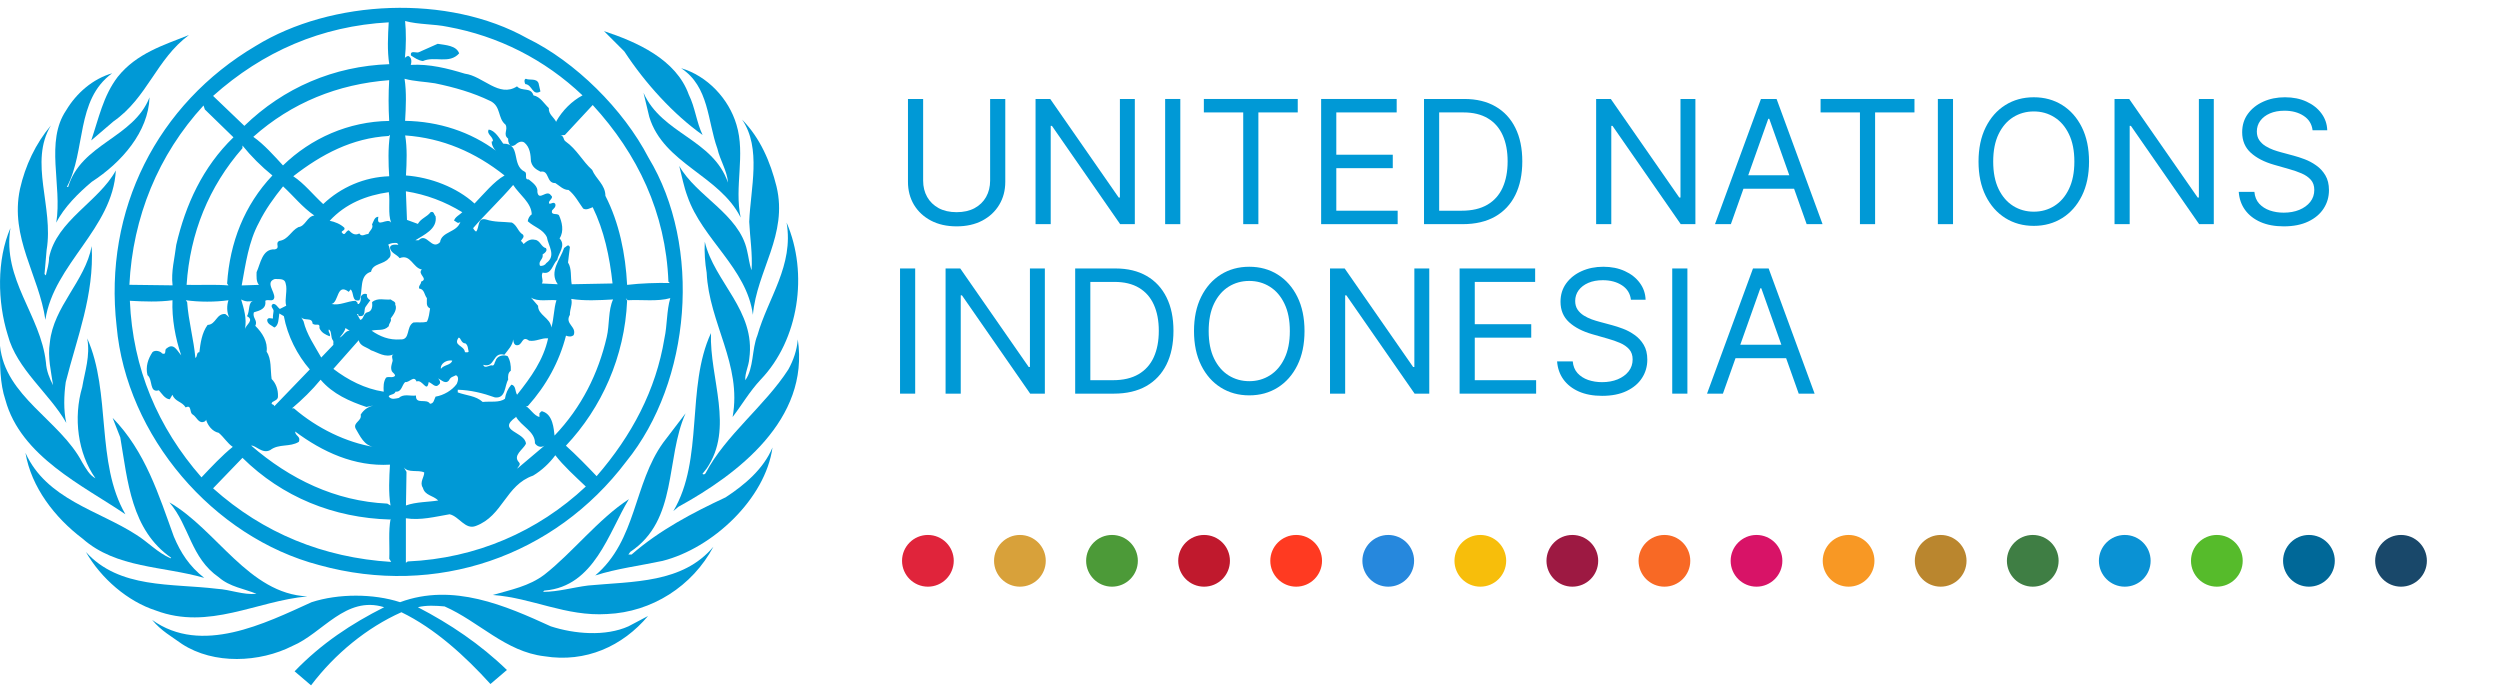 <svg width="319" height="88" viewBox="0 0 319 88" fill="none" xmlns="http://www.w3.org/2000/svg">
<path d="M116.778 34.256V50.229H114.844V34.256H116.778Z" fill="#0099D6"/>
<path d="M133.323 34.256V50.229H131.451L122.747 37.688H122.591V50.229H120.656V34.256H122.528L131.264 46.829H131.419V34.256H133.323Z" fill="#0099D6"/>
<path d="M142.122 50.229H137.193V34.256H142.341C143.89 34.256 145.216 34.576 146.318 35.215C147.421 35.85 148.266 36.762 148.853 37.953C149.441 39.139 149.734 40.558 149.734 42.211C149.734 43.875 149.438 45.308 148.845 46.509C148.253 47.705 147.389 48.625 146.256 49.27C145.122 49.909 143.744 50.229 142.122 50.229ZM139.127 48.513H141.997C143.318 48.513 144.413 48.258 145.281 47.749C146.149 47.239 146.797 46.514 147.223 45.573C147.649 44.632 147.863 43.511 147.863 42.211C147.863 40.922 147.652 39.812 147.231 38.881C146.81 37.945 146.18 37.228 145.343 36.728C144.506 36.224 143.464 35.972 142.216 35.972H139.127V48.513Z" fill="#0099D6"/>
<path d="M166.456 42.243C166.456 43.927 166.152 45.383 165.544 46.61C164.935 47.837 164.101 48.784 163.04 49.449C161.979 50.115 160.768 50.448 159.406 50.448C158.043 50.448 156.832 50.115 155.771 49.449C154.71 48.784 153.876 47.837 153.268 46.61C152.659 45.383 152.355 43.927 152.355 42.243C152.355 40.558 152.659 39.102 153.268 37.875C153.876 36.648 154.71 35.702 155.771 35.036C156.832 34.37 158.043 34.038 159.406 34.038C160.768 34.038 161.979 34.37 163.04 35.036C164.101 35.702 164.935 36.648 165.544 37.875C166.152 39.102 166.456 40.558 166.456 42.243ZM164.584 42.243C164.584 40.859 164.353 39.692 163.89 38.741C163.433 37.789 162.811 37.069 162.026 36.58C161.246 36.092 160.373 35.847 159.406 35.847C158.439 35.847 157.562 36.092 156.777 36.58C155.997 37.069 155.376 37.789 154.913 38.741C154.456 39.692 154.227 40.859 154.227 42.243C154.227 43.626 154.456 44.793 154.913 45.745C155.376 46.696 155.997 47.416 156.777 47.905C157.562 48.394 158.439 48.638 159.406 48.638C160.373 48.638 161.246 48.394 162.026 47.905C162.811 47.416 163.433 46.696 163.89 45.745C164.353 44.793 164.584 43.626 164.584 42.243Z" fill="#0099D6"/>
<path d="M182.375 34.256V50.229H180.503L171.799 37.688H171.643V50.229H169.709V34.256H171.581L180.316 46.829H180.472V34.256H182.375Z" fill="#0099D6"/>
<path d="M186.245 50.229V34.256H195.885V35.972H188.18V41.369H195.386V43.085H188.18V48.513H196.01V50.229H186.245Z" fill="#0099D6"/>
<path d="M208.107 38.249C208.013 37.459 207.634 36.845 206.968 36.409C206.303 35.972 205.486 35.754 204.519 35.754C203.812 35.754 203.193 35.868 202.663 36.097C202.138 36.325 201.727 36.64 201.431 37.04C201.14 37.441 200.994 37.896 200.994 38.405C200.994 38.832 201.095 39.198 201.298 39.505C201.506 39.807 201.771 40.059 202.094 40.262C202.416 40.459 202.754 40.623 203.108 40.753C203.461 40.878 203.786 40.979 204.083 41.057L205.705 41.494C206.121 41.603 206.584 41.754 207.093 41.946C207.608 42.139 208.099 42.401 208.567 42.734C209.04 43.062 209.43 43.483 209.737 43.998C210.044 44.512 210.197 45.144 210.197 45.893C210.197 46.756 209.971 47.536 209.519 48.233C209.072 48.929 208.416 49.483 207.553 49.894C206.695 50.305 205.653 50.51 204.426 50.51C203.282 50.51 202.291 50.325 201.454 49.956C200.622 49.587 199.967 49.072 199.489 48.412C199.016 47.752 198.748 46.985 198.685 46.111H200.682C200.734 46.714 200.937 47.213 201.29 47.609C201.649 47.999 202.102 48.29 202.647 48.482C203.199 48.669 203.791 48.763 204.426 48.763C205.164 48.763 205.827 48.643 206.415 48.404C207.002 48.16 207.467 47.822 207.811 47.39C208.154 46.953 208.325 46.444 208.325 45.861C208.325 45.331 208.177 44.9 207.881 44.567C207.584 44.234 207.195 43.964 206.711 43.756C206.227 43.548 205.705 43.366 205.143 43.21L203.178 42.648C201.93 42.289 200.942 41.777 200.214 41.112C199.486 40.446 199.122 39.575 199.122 38.499C199.122 37.605 199.364 36.825 199.847 36.159C200.336 35.488 200.991 34.968 201.813 34.599C202.64 34.225 203.563 34.038 204.582 34.038C205.611 34.038 206.526 34.222 207.327 34.591C208.128 34.955 208.762 35.455 209.23 36.089C209.703 36.723 209.953 37.443 209.979 38.249H208.107Z" fill="#0099D6"/>
<path d="M215.312 34.256V50.229H213.377V34.256H215.312Z" fill="#0099D6"/>
<path d="M219.845 50.229H217.817L223.682 34.256H225.679L231.544 50.229H229.516L224.743 36.783H224.618L219.845 50.229ZM220.594 43.99H228.768V45.706H220.594V43.99Z" fill="#0099D6"/>
<path d="M96.65 42.77C95.91 44.6 96.21 46.93 95.1 48.52C95.03 47.61 95.54 46.73 95.61 45.75C96.45 39.63 91.15 36.01 89.93 30.84C89.86 32.23 89.96 33.54 90.17 34.79C90.47 41.25 94.7 46.49 93.48 53.21C94.7 51.62 95.61 50 97.06 48.44C101.93 43.37 103.18 34.89 100.37 28.4C101.31 33.88 98 38.01 96.65 42.77Z" fill="#0099D6"/>
<path d="M95.6 28.3C95.7 30.36 96.04 32.42 95.9 34.48C95.6 33.67 95.53 32.79 95.32 31.95C94.31 27.32 88.86 25.05 86.67 21.17C87.01 22.49 87.25 23.81 87.72 25.06C89.61 30.54 95.29 34.22 96.07 40.17C96.58 34.49 100.57 29.96 99.08 23.78C98.3 20.67 97.02 17.63 94.69 15.26C97.19 18.91 95.77 24.04 95.6 28.3Z" fill="#0099D6"/>
<path d="M22.18 68.46C20.25 63.15 18.56 57.61 14.37 53.32L15.35 55.82C16.3 61.43 16.74 67.62 21.84 71.17L21.77 71.24C20.11 70.53 18.86 69.14 17.38 68.23C12.58 65.12 5.95 63.74 3.25 57.79C3.99 62.15 6.97 66.04 10.55 68.74C14.84 72.53 20.83 72.22 26.06 73.74C24.15 72.24 23.06 70.55 22.18 68.46Z" fill="#0099D6"/>
<path d="M16 65.62C12.18 59.03 14.21 50.07 11.13 43.18C11.54 45.41 10.83 47.37 10.49 49.4C9.34 53.29 9.92 57.85 12.18 61.03C11.44 60.66 10.96 59.78 10.49 59C7.69 53.63 0.62 50.58 0.01 44.13C-0.02 46.46 -0.02 48.93 0.69 51.03C2.65 58.25 10.62 61.97 16 65.62Z" fill="#0099D6"/>
<path d="M39.22 76.1C31.72 75.76 27.66 67.58 21.61 64.1C24.21 67.14 24.31 71.16 27.93 73.67C29.32 74.89 31.18 75.12 32.73 75.77C31.01 75.94 29.42 75.23 27.69 75.13C21.88 74.42 15.22 75.16 10.96 70.43C12.89 73.81 16.3 76.75 19.88 77.9C26.65 80.46 32.76 76.67 39.22 76.1Z" fill="#0099D6"/>
<path d="M75.05 74.71C73.12 74.95 71.23 75.52 69.3 75.52C69.37 75.45 69.43 75.32 69.54 75.35C75.86 74.81 77.65 67.95 80.25 63.69C76.36 66.22 73.02 70.55 69.47 73.32C67.51 74.81 65.18 75.25 62.88 75.92C67.95 76.29 72.18 78.69 77.48 78.35C83.16 78.11 88.36 74.8 91.03 69.76C87.12 74.44 80.83 74.17 75.05 74.71Z" fill="#0099D6"/>
<path d="M70.28 79.92C64.5 77.28 57.81 74.34 51.05 76.84C47.64 75.73 43.18 75.73 39.76 76.84C33.81 79.54 25.7 83.63 19.41 79.1C20.59 80.52 21.88 81.2 23.23 82.18C27.29 84.82 33.13 84.55 37.32 82.42C41.17 80.8 44.11 75.96 49.02 77.48C44.86 79.58 41.04 82.08 37.59 85.66L39.69 87.45C42.73 83.43 46.82 80.08 51.22 78.12C55.48 80.18 59.37 83.73 62.58 87.28L64.68 85.49C61.3 82.21 57.38 79.58 53.32 77.48C54.37 77.21 55.65 77.28 56.73 77.38C61.12 79.31 64.5 83.16 69.47 83.74C74.74 84.59 79.44 82.46 82.69 78.6L80.19 79.92C77.25 81.24 73.29 80.9 70.28 79.92Z" fill="#0099D6"/>
<path d="M92.59 63.46C88.4 65.42 84.14 67.65 80.59 70.76H80.18L80.42 70.42C86.54 66.36 84.88 58.52 87.48 52.74L84.64 56.46C80.82 61.73 81.26 68.93 75.95 73.43C78.69 72.55 81.7 72.18 84.54 71.57C90.93 69.95 97.66 63.66 98.57 57.1C97.43 59.84 95.02 61.87 92.59 63.46Z" fill="#0099D6"/>
<path d="M89.65 17.22C88.87 15.6 88.7 13.7 87.89 12.08C86.27 7.55 81.23 5.35 77.07 3.97L79.67 6.57C82.32 10.63 86 14.65 89.65 17.22Z" fill="#0099D6"/>
<path d="M14.78 21.75C12.58 25.77 7.24 28.11 6.26 32.87C6.26 33.65 6.02 34.39 5.85 35.14L5.68 34.97L5.95 31.89C6.87 26.38 3.66 20.7 6.5 16C4.54 18.33 3.22 21.14 2.55 24.11C1.23 30.33 4.98 35.13 5.79 40.81C6.87 33.68 14.38 29.18 14.78 21.75Z" fill="#0099D6"/>
<path d="M100.6 47.13C97.63 51.76 92.56 55.55 90.05 60.35C89.98 60.52 89.74 60.62 89.64 60.45L90.15 59.81C93.73 54.64 90.52 48.28 90.72 42.5C87.51 49.43 89.84 58.62 85.92 65.21L86.56 64.67C94.16 60.51 103.32 53.52 101.8 43.31C101.68 44.7 101.25 45.95 100.6 47.13Z" fill="#0099D6"/>
<path d="M25.97 13.46L26.14 13.97L29.79 17.52C25.87 21.31 23.67 26.14 22.49 31.24C22.29 32.96 21.81 34.65 22.02 36.41L16.51 36.34C16.94 27.7 20.19 19.75 25.97 13.46ZM49.6 2.85C49.5 4.57 49.4 6.5 49.67 8.19C42.61 8.43 36.18 11.2 31.18 16.06L27.19 12.24C33.54 6.57 41.01 3.32 49.6 2.85ZM49.66 22.49C46.52 22.59 43.51 23.88 41.24 26.04C39.92 24.82 38.81 23.4 37.42 22.49C41.04 19.68 44.92 17.62 49.59 17.35L49.76 17.21C49.5 18.87 49.56 20.94 49.66 22.49ZM48.28 27.66C47.77 27.66 47.67 28.27 47.47 28.64C47.71 29.11 47.13 29.45 47 29.86C46.63 29.83 46.15 30.3 45.85 29.79C45.28 30.09 44.9 29.79 44.5 29.38C44.06 29.48 44.03 30.26 43.59 29.62C43.62 29.42 44.1 29.38 43.93 29.05C43.42 28.58 42.75 28.31 42.07 28.17C44.1 25.97 46.77 24.92 49.61 24.52C49.81 25.67 49.47 27.26 49.91 28.41C49.46 27.66 47.97 29.25 48.28 27.66ZM50.71 31.01C50.68 31.13 50.78 31.19 50.85 31.27C50.67 31.2 49.85 31.12 49.77 31.55C49.77 32.26 50.65 32.46 50.99 32.94C52.41 32.36 52.68 34.19 53.83 34.39C53.19 34.97 54.74 35.57 53.73 35.94C53.76 36.28 53.36 36.45 53.49 36.82C54.17 36.89 54.13 37.63 54.47 38.04C54.5 38.51 54.3 39.09 54.88 39.36C54.78 39.93 54.74 40.54 54.47 41.05C53.83 41.22 53.32 41.08 52.75 41.15C51.77 41.69 52.41 43.41 51.06 43.31C49.64 43.41 48.49 42.94 47.41 42.19C48.25 41.99 48.96 42.29 49.61 41.62C49.61 41.25 50.02 40.98 49.85 40.64C50.22 40.13 50.73 39.46 50.43 38.85C50.53 38.48 50.06 38.41 49.85 38.21C49.07 38.31 48.2 37.94 47.48 38.55C47.55 39.06 47.48 39.7 46.94 39.83C46.33 39.93 46.43 40.78 45.96 40.81L45.55 40.07H45.72C45.65 40.24 45.79 40.37 45.96 40.34C46.74 40.37 46.37 39.46 46.67 39.12L47.25 38.31C46.98 38.17 46.74 37.9 46.84 37.57C46.53 37.37 46.13 37.57 46.03 37.91C46.06 38.25 46.03 38.55 45.79 38.79H45.62C45.72 38.59 45.45 38.52 45.38 38.38C44.3 38.41 43.39 39.02 42.3 38.79C43.25 38.59 42.94 36.05 44.5 37.24L44.74 36.93C45.21 37.34 44.84 38.55 45.86 38.32C46.37 37.1 45.76 35.14 47.35 34.67C47.55 33.59 49.01 33.76 49.61 32.95C50.08 32.61 49.71 31.83 49.61 31.33L49.51 31.26C49.77 31.01 50.27 30.97 50.71 31.01ZM55.51 10.63C57.98 11.14 60.34 11.81 62.57 12.89C63.96 13.57 63.48 15.09 64.5 15.9C64.87 16.54 64.13 17.15 64.84 17.69C64.81 18.2 65.08 18.91 65.72 18.5C66.02 18.23 66.43 17.93 66.87 18.16C67.65 18.77 67.71 19.78 67.75 20.59C67.92 21.3 68.36 21.6 68.97 21.91C70.12 21.67 69.68 23.4 70.86 23.36C71.4 23.7 71.87 24.24 72.55 24.24C73.36 24.88 73.84 25.83 74.41 26.61C74.82 26.85 75.25 26.58 75.63 26.44C77.08 29.41 77.79 32.73 78.16 36.17L72.95 36.27C72.78 35.36 72.98 34.28 72.48 33.5C72.55 32.96 72.62 32.22 72.72 31.54C72.52 31.03 72.21 31.54 71.98 31.64C71.51 33.09 70.02 34.65 71.17 36.27L69.14 36.17C69.41 35.8 68.97 35.26 69.24 34.78C70.39 35.09 70.49 33.73 71.1 33.16C71.27 32.28 72.25 31.33 71.4 30.42C72.01 29.51 71.7 28.29 71.33 27.48C71.09 27.14 70.25 27.55 70.45 26.84C70.65 26.6 70.96 26.43 70.86 26.03C70.62 25.66 70.35 26.1 70.05 25.96C69.95 25.52 70.76 25.28 70.29 24.91C69.75 24.13 68.77 25.72 68.57 24.51C68.67 23.8 68 23.33 67.46 22.89C66.82 22.96 67.36 22.11 66.95 21.91C65.19 21.06 66.54 18.29 64.21 18.33C63.77 17.72 63.16 16.61 62.35 16.54C62.05 17.15 62.96 17.42 62.89 18.03H62.75C62.68 18.47 63.09 19.15 63.39 19.31C60.04 16.81 55.99 15.49 51.69 15.42C51.79 13.76 51.89 11.74 51.62 10.05C52.84 10.39 54.23 10.42 55.51 10.63ZM51.69 2.68C53.41 3.15 55.37 3.05 57.13 3.42C63.59 4.6 69.5 7.58 74.33 12.17C72.98 12.88 71.76 14.1 70.98 15.48V15.58C70.71 14.97 69.97 14.6 70.03 13.79C69.42 13.22 68.95 12.34 68.07 12.17C67.73 11.06 66.62 11.73 65.97 11.02C63.67 12.51 61.64 9.7 59.31 9.4C57.11 8.73 54.81 8.14 52.41 8.28C52.55 7.87 52.54 7.3 52.07 7.13C51.93 7.23 51.7 7.23 51.66 7.47C51.83 5.93 51.83 4.03 51.69 2.68ZM85.29 35.94L85.46 36.11C83.77 36.08 81.78 36.14 80.02 36.35C79.82 32.43 79.01 28.41 77.25 24.99C77.25 23.57 76.03 22.83 75.56 21.68C74.31 20.56 73.63 19.08 72.15 18.03C71.85 17.83 71.98 17.29 71.51 17.29L72.08 17.22L75.63 13.4C81.37 19.65 84.95 27.15 85.29 35.94ZM84.78 43.18C83.7 49.77 80.62 55.58 76.13 60.76C74.95 59.51 73.49 58.02 72.21 56.87C76.77 52.04 79.71 45.51 80.02 38.38L79.85 38.04L80.09 38.31C81.92 38.21 83.88 38.51 85.53 38.04C85.05 39.66 85.15 41.49 84.78 43.18ZM52.03 71.64L51.79 71.81V66.13C53.65 66.43 55.54 65.93 57.37 65.62C58.59 65.89 59.37 67.65 60.72 67.11C64.17 65.83 64.51 61.9 68.02 60.69C69.1 60.05 70.12 59.1 70.86 58.09C71.87 59.41 73.36 60.76 74.75 62.08C68.63 67.82 60.75 71.26 52.03 71.64ZM54.13 60.28C54.16 60.85 53.49 61.56 53.96 62.24C54.23 63.25 55.24 63.19 55.92 63.86C54.77 64.06 53.05 64.03 51.8 64.5L51.87 60.21L51.53 59.64C52.1 60.38 53.32 59.91 54.13 60.28ZM57.71 46.01C57.54 46.62 56.66 46.52 56.26 47.06C56.15 46.42 56.97 45.88 57.71 46.01ZM60.55 25.97C58.29 23.91 54.94 22.62 51.8 22.39C51.9 20.73 51.97 18.87 51.7 17.28C56.5 17.62 60.66 19.44 64.38 22.39C63.05 23.13 61.73 24.75 60.55 25.97ZM70.35 41.79C70.25 40.57 68.63 40.2 68.66 39.02L67.75 37.97C68.63 38.54 69.95 38.21 71 38.31C70.65 39.42 70.69 40.67 70.35 41.79ZM58.52 43.08C58.82 43.08 58.82 43.82 59.4 43.82C59.74 44.09 59.7 44.5 59.8 44.87C59.7 45.01 59.5 44.94 59.33 44.94C59.23 44.05 57.78 44.12 58.52 43.08ZM63.15 50.71C64.57 50.88 64.37 49.22 64.84 48.45C64.81 48.01 64.81 47.57 65.18 47.3C65.21 46.66 65.11 45.98 64.77 45.44C64.16 45.2 63.38 45.44 63.22 46.08C63.08 46.25 63.15 46.52 62.88 46.65C62.54 46.45 61.87 47.16 61.66 46.55C63.21 47.02 62.81 44.83 64.36 45.27C64.8 44.66 65.41 44.09 65.48 43.31C65.51 43.61 65.58 43.99 65.89 44.05C66.74 44.15 66.53 42.73 67.51 43.47C68.42 43.61 69.06 43.1 69.94 43.17C69.33 45.94 67.78 48.1 65.98 50.37C65.71 49.96 65.84 49.15 65.24 49.09C64.8 49.6 64.53 50.21 64.43 50.88C63.72 51.42 62.54 51.18 61.59 51.29C60.71 50.48 59.49 50.48 58.41 50.07V49.73C60.04 49.77 61.66 50.17 63.15 50.71ZM66.23 59C65.38 58.12 66.74 57.38 67.11 56.63C67.04 55.08 63.29 55.01 65.83 53.22V53.15C66.47 54.37 68.3 55.04 68.26 56.56C68.5 56.97 69.04 57.17 69.48 56.86L66 59.8C66.09 59.54 66.5 59.3 66.23 59ZM72.72 40.17C72.69 39.46 73.09 38.82 72.89 38.14C74.55 38.41 76.47 38.31 78.23 38.21C77.59 39.56 77.79 41.45 77.42 43.01C76.34 47.67 74.21 51.97 70.76 55.58C70.66 54.73 70.56 52.91 69.24 52.5C69.04 52.4 68.97 52.64 68.83 52.74V53.21C68.15 53.04 67.71 52.2 67.11 51.82H67.35C69.72 49.18 71.37 46.14 72.22 42.83C72.59 42.97 72.9 43 73.2 42.76C73.63 41.66 72.01 41.35 72.72 40.17ZM69.78 30.26C69.98 31.41 71 32.63 69.71 33.57C69.57 33.81 69.24 33.98 68.9 33.91C68.63 33.3 69.37 33.1 69.24 32.46C69.48 32.32 69.92 31.99 69.65 31.65C69.07 31.55 68.91 30.64 68.26 30.6C67.62 30.43 67.14 30.84 66.81 31.14C66.74 31 66.61 30.87 66.47 30.73C66.61 30.49 66.98 30.22 66.71 29.92C66.1 29.58 66 28.77 65.32 28.4C64.1 28.27 63.12 28.37 62 28C60.89 27.73 61.19 29.01 60.78 29.52C60.75 29.62 60.48 29.35 60.37 29.11C61.89 27.35 63.92 25.43 65.48 23.6C66.29 24.85 67.81 25.87 67.85 27.35C67.58 27.52 67.38 27.89 67.34 28.23C68.19 29.01 69.27 29.22 69.78 30.26ZM55.58 27.59C55.38 27.42 55.38 26.88 54.94 27.08C54.47 27.69 53.72 27.86 53.32 28.57L51.93 28.06L51.79 24.41C54.39 24.82 56.79 25.73 58.99 27.08C58.69 27.39 58.04 27.69 57.94 28.16C58.24 28.26 58.41 28.63 58.75 28.3C58.31 29.69 56.35 29.52 56.15 30.9C55.07 32.02 54.46 29.58 53.41 30.66H53C54.02 29.99 55.85 29.25 55.58 27.59ZM49.6 50.61C49.67 50.27 50.31 50.44 50.48 49.97C51.26 50.07 51.29 49.09 51.7 48.75C52.24 48.85 52.82 47.84 53.15 48.68C53.93 48.34 54.47 50.23 54.7 48.75C55.14 48.88 55.54 49.56 55.98 49.09C56.35 48.85 56.05 48.45 55.91 48.28C56.32 48.48 56.86 49.09 57.3 48.52C57.5 48.08 57.81 48.08 58.18 47.88C58.62 48.05 58.42 48.69 58.28 48.99C57.7 49.8 56.62 50.44 55.58 50.61C55.38 50.98 55.38 51.49 54.87 51.52C54.43 50.78 53.01 51.69 53.08 50.47C52.34 50.57 51.53 50.2 50.88 50.78C50.48 50.85 49.97 51.05 49.6 50.61ZM27.19 62.31L30.94 58.42C36.01 63.42 42.57 66.09 49.77 66.29L49.84 66.19C49.54 67.81 49.74 69.6 49.67 71.29L49.91 71.7C41.28 71.16 33.61 68.05 27.19 62.31ZM29.15 38.31C28.93 38.98 28.92 39.84 29.25 40.5C29.1 40.33 28.91 40.19 28.75 40.07C27.6 39.97 27.57 41.42 26.49 41.46C25.75 42.47 25.58 43.79 25.44 44.94C25.03 44.94 25.24 45.48 24.93 45.68C24.73 43.35 24.05 40.98 23.88 38.55L23.71 38.31C25.43 38.55 27.46 38.55 29.15 38.31ZM34.76 22.39C31.18 26.18 29.32 30.94 28.98 36.18L29.15 36.42C27.49 36.28 25.57 36.39 23.81 36.35C24.25 29.73 26.65 23.81 30.94 18.91V18.57C32.02 19.92 33.34 21.24 34.76 22.39ZM38.07 28.98C37.09 29.49 36.79 30.57 35.64 30.74C35.03 31.05 35.84 31.65 35.07 31.82C33.45 31.72 33.24 33.65 32.74 34.73C32.74 35.3 32.67 35.91 33.04 36.35L30.84 36.42C31.35 33.65 31.72 30.84 33.04 28.41C33.85 26.75 34.97 25.2 36.12 23.78C37.51 25.06 38.55 26.42 40.11 27.5C39.19 27.59 38.98 28.88 38.07 28.98ZM45.37 54.67C45.94 55.62 46.45 56.87 47.74 57.04C44.22 56.46 40.47 54.67 37.5 52.1H37.26C38.54 51.02 39.83 49.77 40.91 48.45C42.46 50.28 44.63 51.22 46.76 51.93C47.17 51.83 47.57 51.76 47.98 51.69C47.13 51.79 46.46 52.2 46.02 52.91C46.22 53.72 45.03 53.89 45.37 54.67ZM33.85 38.38C34.22 38.11 34.86 38.62 35 37.97C35.07 37.19 33.82 36.01 35.07 35.6C35.61 35.63 36.35 35.5 36.45 36.17C36.72 37.02 36.28 38.23 36.52 39.01L35.71 39.42C35.41 39.22 35.24 38.74 34.83 38.78C34.36 39.12 35 39.39 34.9 39.76C34.87 40.03 34.8 40.33 34.83 40.64C34.56 40.67 34.25 40.44 34.09 40.81C34.09 41.38 34.7 41.52 35 41.79C35.58 41.55 35.54 40.64 35.64 40L36.22 40.34C36.69 42.88 37.94 45.31 39.53 47.14L35 51.84C35 51.5 34.43 51.7 34.76 51.3C35.03 51.13 35.5 51 35.47 50.56C35.5 49.71 35.2 48.9 34.66 48.36C34.49 47.18 34.66 45.79 34.02 44.88C34.19 43.6 33.48 42.48 32.57 41.57C32.94 40.89 32.16 40.56 32.4 39.85C33.14 39.63 34.01 39.42 33.85 38.38ZM31.26 41.96C31.51 40.66 31.12 39.38 30.77 38.21C31.31 38.51 31.78 38.51 32.39 38.38C31.61 38.45 31.92 39.73 31.51 40.34C32.48 40.84 31.43 41.4 31.26 41.96ZM49.83 64.5L49.42 64.26C42.76 63.95 36.98 61.12 32.05 56.86C32.62 56.79 33.47 57.97 34.48 57.43C35.6 56.58 36.98 57.09 38.13 56.38C38.43 55.67 37.66 55.64 37.66 55.06C41.14 57.66 45.23 59.56 49.76 59.29C49.66 60.99 49.56 62.88 49.83 64.5ZM43.34 43.08C43.61 42.71 43.98 42.34 44.08 41.86L44.62 42.2C44.09 42.16 43.82 42.87 43.34 43.08ZM45.78 43.41C45.92 44.19 46.83 44.29 47.33 44.69C48.24 44.99 49.19 45.7 50.24 45.2C49.8 45.37 50.21 45.91 50.07 46.15C50 46.46 49.8 46.89 50 47.37C50.17 47.64 50.37 47.64 50.41 47.95C50.11 48.29 49.6 47.98 49.26 48.19C48.92 48.7 48.92 49.34 48.96 49.98C46.56 49.61 44.4 48.49 42.54 47.07L45.78 43.41ZM42.06 42.91C42.26 42.61 41.82 42.4 41.96 42.03C42.37 42.27 42.16 43.01 42.47 43.42C42.61 43.56 42.5 43.79 42.54 44L40.99 45.62C40.14 44.1 39.13 42.68 38.73 40.99L38.43 40.48C38.8 40.99 39.85 40.44 39.88 41.29C40.29 41.66 40.86 41.09 40.76 41.86C41.01 42.47 41.55 42.7 42.06 42.91ZM49.66 15.43C44.49 15.5 39.69 17.63 36.11 21.11C34.99 19.89 33.68 18.41 32.32 17.46C37.22 13.1 43.1 10.73 49.66 10.23C49.56 11.91 49.56 13.73 49.66 15.43ZM16.57 38.38C18.33 38.48 20.29 38.55 22.01 38.31C21.91 40.64 22.38 43.18 23.12 45.34C22.61 44.77 22.17 43.68 21.26 44.46C20.92 44.6 21.33 45.34 20.68 45.1C20.55 44.86 19.84 44.59 19.46 44.93C18.89 45.78 18.55 46.79 18.82 47.87C19.53 48.44 19.02 50.17 20.27 49.8C20.61 50.17 21.05 50.92 21.66 50.95L22 50.37C22.34 51.28 23.22 51.21 23.69 51.99C24.5 51.58 24.13 52.67 24.6 52.9C25.11 53.2 25.34 54.15 26.12 53.78C26.19 53.71 26.32 53.64 26.29 53.54C26.49 54.25 27.07 55.06 27.91 55.23C28.59 55.8 29.03 56.58 29.7 57.02C28.35 58.1 26.96 59.59 25.71 60.91C20.12 54.53 16.94 47 16.57 38.38ZM14.88 41.62C16.13 55.61 27.18 68.56 40.74 72.11C55.65 76.23 70.76 71 79.91 58.89C88.19 48.68 89.61 31.44 82.75 20.12C79.54 13.93 73.39 7.85 67.27 4.88C57.2 -0.77 42.3 -0.09 32.63 5.86C20.09 13.26 13.19 26.78 14.88 41.62Z" fill="#0099D6"/>
<path d="M68.96 11.67L68.72 10.62C68.45 9.94 67.54 10.28 67.1 10.05C66.83 10.12 66.93 10.56 67.03 10.73C67.92 10.8 67.92 12.28 68.96 11.67Z" fill="#0099D6"/>
<path d="M53.96 7.79C55.48 7.11 57.31 8.23 58.59 6.81C58.22 5.8 56.87 5.76 55.85 5.59L53.42 6.67C53.15 6.8 52.3 6.36 52.44 7.08C52.91 7.38 53.38 7.72 53.96 7.79Z" fill="#0099D6"/>
<path d="M7.18 28.41C8.16 26.45 10.05 24.59 11.71 23.2C15.53 20.73 18.94 16.81 19.08 12.42C17.05 17.63 10.36 18.3 8.7 23.85H8.53C11 19.25 9.61 12.76 14.31 9.35C11.84 10.06 9.75 11.89 8.46 14.05C5.72 18.06 7.95 23.64 7.18 28.41Z" fill="#0099D6"/>
<path d="M14.48 15.49C18.81 12.48 19.92 7.58 24.11 4.47C20.9 5.75 17.42 6.8 15.02 9.81C13.16 12.24 12.59 15.15 11.64 17.92L14.48 15.49Z" fill="#0099D6"/>
<path d="M91.54 18.97C91.88 20.46 92.79 21.81 92.89 23.3C90.96 17.72 84.47 17.12 82.11 11.84L82.85 14.92C84.68 20.9 91.81 22.36 94.51 27.76C93.67 23.84 95.15 19.75 93.97 15.9C92.99 12.59 90.25 9.68 86.91 8.7C90.5 11.07 90.26 15.43 91.54 18.97Z" fill="#0099D6"/>
<path d="M8.46 53.96C8.09 52.37 8.16 50.38 8.39 48.75C9.81 43.1 12.04 37.66 11.7 31.41C10.86 35.9 6.83 39.08 6.36 43.71C6.06 45.6 6.53 47.46 6.77 49.15C6.33 48.3 5.92 47.32 5.86 46.24C5.18 40.16 0.28 35.69 1.33 29.1C-0.43 33.16 -0.33 38.53 0.99 42.75C2.14 47.13 6.3 50.17 8.46 53.96Z" fill="#0099D6"/>
<path d="M118.4 74.86C116.58 74.86 115.1 73.38 115.1 71.56C115.1 69.74 116.58 68.26 118.4 68.26C120.22 68.26 121.7 69.73 121.7 71.56C121.69 73.39 120.22 74.86 118.4 74.86Z" fill="#E0243B"/>
<path d="M141.89 74.86C140.07 74.86 138.59 73.38 138.59 71.56C138.59 69.74 140.07 68.26 141.89 68.26C143.71 68.26 145.19 69.73 145.19 71.56C145.19 73.39 143.71 74.86 141.89 74.86Z" fill="#4C9A38"/>
<path d="M165.39 74.86C163.57 74.86 162.09 73.38 162.09 71.56C162.09 69.74 163.57 68.26 165.39 68.26C167.21 68.26 168.69 69.73 168.69 71.56C168.69 73.39 167.21 74.86 165.39 74.86Z" fill="#FF3A21"/>
<path d="M188.89 74.86C187.07 74.86 185.59 73.38 185.59 71.56C185.59 69.74 187.07 68.26 188.89 68.26C190.71 68.26 192.19 69.73 192.19 71.56C192.18 73.39 190.71 74.86 188.89 74.86Z" fill="#F7BE0B"/>
<path d="M212.38 74.86C210.56 74.86 209.08 73.38 209.08 71.56C209.08 69.74 210.56 68.26 212.38 68.26C214.2 68.26 215.68 69.73 215.68 71.56C215.68 73.39 214.2 74.86 212.38 74.86Z" fill="#F86925"/>
<path d="M235.88 74.86C234.06 74.86 232.58 73.38 232.58 71.56C232.58 69.74 234.06 68.26 235.88 68.26C237.7 68.26 239.18 69.73 239.18 71.56C239.18 73.39 237.7 74.86 235.88 74.86Z" fill="#F89824"/>
<path d="M259.38 74.86C257.56 74.86 256.08 73.38 256.08 71.56C256.08 69.74 257.56 68.26 259.38 68.26C261.2 68.26 262.68 69.73 262.68 71.56C262.67 73.39 261.2 74.86 259.38 74.86Z" fill="#3F7E44"/>
<path d="M130.14 74.86C128.32 74.86 126.84 73.38 126.84 71.56C126.84 69.74 128.32 68.26 130.14 68.26C131.96 68.26 133.44 69.73 133.44 71.56C133.44 73.39 131.97 74.86 130.14 74.86Z" fill="#D8A13A"/>
<path d="M153.64 74.86C151.82 74.86 150.34 73.38 150.34 71.56C150.34 69.74 151.82 68.26 153.64 68.26C155.46 68.26 156.94 69.73 156.94 71.56C156.94 73.39 155.46 74.86 153.64 74.86Z" fill="#C0192D"/>
<path d="M177.14 74.86C175.32 74.86 173.84 73.38 173.84 71.56C173.84 69.74 175.32 68.26 177.14 68.26C178.96 68.26 180.44 69.73 180.44 71.56C180.44 73.39 178.96 74.86 177.14 74.86Z" fill="#2688DD"/>
<path d="M200.63 74.86C198.81 74.86 197.33 73.38 197.33 71.56C197.33 69.74 198.81 68.26 200.63 68.26C202.45 68.26 203.93 69.73 203.93 71.56C203.93 73.39 202.46 74.86 200.63 74.86Z" fill="#9D1942"/>
<path d="M224.13 74.86C222.31 74.86 220.83 73.38 220.83 71.56C220.83 69.74 222.31 68.26 224.13 68.26C225.95 68.26 227.43 69.73 227.43 71.56C227.43 73.39 225.95 74.86 224.13 74.86Z" fill="#D81367"/>
<path d="M247.63 74.86C245.81 74.86 244.33 73.38 244.33 71.56C244.33 69.74 245.81 68.26 247.63 68.26C249.45 68.26 250.93 69.73 250.93 71.56C250.93 73.39 249.45 74.86 247.63 74.86Z" fill="#BA862E"/>
<path d="M271.12 74.86C269.3 74.86 267.82 73.38 267.82 71.56C267.82 69.74 269.3 68.26 271.12 68.26C272.94 68.26 274.42 69.73 274.42 71.56C274.42 73.39 272.95 74.86 271.12 74.86Z" fill="#0A92D4"/>
<path d="M294.62 74.86C292.8 74.86 291.32 73.38 291.32 71.56C291.32 69.74 292.8 68.26 294.62 68.26C296.44 68.26 297.92 69.73 297.92 71.56C297.92 73.39 296.44 74.86 294.62 74.86Z" fill="#006898"/>
<path d="M282.87 74.86C281.05 74.86 279.57 73.38 279.57 71.56C279.57 69.74 281.05 68.26 282.87 68.26C284.69 68.26 286.17 69.73 286.17 71.56C286.17 73.39 284.7 74.86 282.87 74.86Z" fill="#56BB2B"/>
<path d="M306.37 74.86C304.55 74.86 303.07 73.38 303.07 71.56C303.07 69.74 304.55 68.26 306.37 68.26C308.19 68.26 309.67 69.73 309.67 71.56C309.67 73.39 308.19 74.86 306.37 74.86Z" fill="#19486A"/>
<path d="M126.34 12.629H128.274V23.205C128.274 24.297 128.017 25.272 127.502 26.13C126.992 26.983 126.272 27.656 125.341 28.15C124.411 28.639 123.319 28.883 122.066 28.883C120.813 28.883 119.721 28.639 118.79 28.15C117.859 27.656 117.137 26.983 116.622 26.13C116.112 25.272 115.857 24.297 115.857 23.205V12.629H117.792V23.049C117.792 23.829 117.963 24.523 118.306 25.132C118.65 25.735 119.138 26.21 119.773 26.559C120.412 26.902 121.177 27.074 122.066 27.074C122.955 27.074 123.719 26.902 124.359 26.559C124.998 26.21 125.487 25.735 125.825 25.132C126.168 24.523 126.34 23.829 126.34 23.049V12.629Z" fill="#0099D6"/>
<path d="M144.803 12.629V28.602H142.931L134.227 16.061H134.071V28.602H132.137V12.629H134.009L142.744 25.202H142.9V12.629H144.803Z" fill="#0099D6"/>
<path d="M150.608 12.629V28.602H148.673V12.629H150.608Z" fill="#0099D6"/>
<path d="M153.612 14.345V12.629H165.592V14.345H160.569V28.602H158.635V14.345H153.612Z" fill="#0099D6"/>
<path d="M168.577 28.602V12.629H178.217V14.345H170.512V19.742H177.718V21.458H170.512V26.886H178.342V28.602H168.577Z" fill="#0099D6"/>
<path d="M186.633 28.602H181.704V12.629H186.851C188.401 12.629 189.727 12.949 190.829 13.588C191.931 14.223 192.776 15.135 193.364 16.326C193.951 17.512 194.245 18.931 194.245 20.584C194.245 22.248 193.949 23.681 193.356 24.882C192.763 26.078 191.9 26.998 190.767 27.643C189.633 28.282 188.255 28.602 186.633 28.602ZM183.638 26.886H186.508C187.829 26.886 188.923 26.632 189.792 26.122C190.66 25.613 191.307 24.887 191.734 23.946C192.16 23.005 192.373 21.884 192.373 20.584C192.373 19.295 192.163 18.185 191.742 17.254C191.32 16.318 190.691 15.601 189.854 15.101C189.017 14.597 187.975 14.345 186.727 14.345H183.638V26.886Z" fill="#0099D6"/>
<path d="M216.333 12.629V28.602H214.461L205.757 16.061H205.601V28.602H203.667V12.629H205.539L214.274 25.202H214.43V12.629H216.333Z" fill="#0099D6"/>
<path d="M220.859 28.602H218.831L224.696 12.629H226.693L232.558 28.602H230.53L225.757 15.156H225.632L220.859 28.602ZM221.607 22.363H229.781V24.079H221.607V22.363Z" fill="#0099D6"/>
<path d="M232.306 14.345V12.629H244.286V14.345H239.263V28.602H237.329V14.345H232.306Z" fill="#0099D6"/>
<path d="M249.206 12.629V28.602H247.271V12.629H249.206Z" fill="#0099D6"/>
<path d="M266.561 20.616C266.561 22.3 266.257 23.756 265.649 24.983C265.04 26.21 264.206 27.157 263.145 27.822C262.084 28.488 260.873 28.821 259.511 28.821C258.148 28.821 256.937 28.488 255.876 27.822C254.815 27.157 253.981 26.21 253.372 24.983C252.764 23.756 252.46 22.3 252.46 20.616C252.46 18.931 252.764 17.475 253.372 16.248C253.981 15.021 254.815 14.075 255.876 13.409C256.937 12.743 258.148 12.411 259.511 12.411C260.873 12.411 262.084 12.743 263.145 13.409C264.206 14.075 265.04 15.021 265.649 16.248C266.257 17.475 266.561 18.931 266.561 20.616ZM264.689 20.616C264.689 19.233 264.458 18.065 263.995 17.114C263.538 16.162 262.916 15.442 262.131 14.953C261.351 14.465 260.478 14.22 259.511 14.22C258.543 14.22 257.667 14.465 256.882 14.953C256.102 15.442 255.481 16.162 255.018 17.114C254.561 18.065 254.332 19.233 254.332 20.616C254.332 21.999 254.561 23.166 255.018 24.118C255.481 25.069 256.102 25.789 256.882 26.278C257.667 26.767 258.543 27.011 259.511 27.011C260.478 27.011 261.351 26.767 262.131 26.278C262.916 25.789 263.538 25.069 263.995 24.118C264.458 23.166 264.689 21.999 264.689 20.616Z" fill="#0099D6"/>
<path d="M282.48 12.629V28.602H280.608L271.904 16.061H271.748V28.602H269.814V12.629H271.685L280.421 25.202H280.577V12.629H282.48Z" fill="#0099D6"/>
<path d="M295.086 16.622C294.992 15.832 294.612 15.219 293.947 14.782C293.281 14.345 292.465 14.127 291.498 14.127C290.791 14.127 290.172 14.241 289.642 14.47C289.116 14.699 288.706 15.013 288.409 15.414C288.118 15.814 287.973 16.269 287.973 16.778C287.973 17.205 288.074 17.571 288.277 17.878C288.485 18.18 288.75 18.432 289.072 18.635C289.395 18.832 289.733 18.996 290.086 19.126C290.44 19.251 290.765 19.352 291.061 19.43L292.683 19.867C293.099 19.976 293.562 20.127 294.072 20.319C294.586 20.512 295.078 20.774 295.546 21.107C296.019 21.435 296.409 21.856 296.716 22.371C297.022 22.885 297.176 23.517 297.176 24.266C297.176 25.129 296.95 25.909 296.497 26.606C296.05 27.302 295.395 27.856 294.532 28.267C293.674 28.678 292.631 28.883 291.404 28.883C290.26 28.883 289.27 28.698 288.433 28.329C287.601 27.96 286.946 27.445 286.467 26.785C285.994 26.125 285.726 25.358 285.664 24.484H287.661C287.713 25.087 287.915 25.587 288.269 25.982C288.628 26.372 289.08 26.663 289.626 26.855C290.177 27.042 290.77 27.136 291.404 27.136C292.143 27.136 292.806 27.016 293.393 26.777C293.981 26.533 294.446 26.195 294.789 25.763C295.132 25.326 295.304 24.817 295.304 24.235C295.304 23.704 295.156 23.273 294.859 22.94C294.563 22.607 294.173 22.337 293.69 22.129C293.206 21.921 292.683 21.739 292.122 21.583L290.156 21.021C288.908 20.663 287.921 20.15 287.193 19.485C286.465 18.819 286.101 17.948 286.101 16.872C286.101 15.978 286.342 15.198 286.826 14.532C287.315 13.861 287.97 13.341 288.792 12.972C289.618 12.598 290.541 12.411 291.56 12.411C292.59 12.411 293.505 12.595 294.306 12.964C295.106 13.329 295.741 13.828 296.209 14.462C296.682 15.096 296.931 15.816 296.957 16.622H295.086Z" fill="#0099D6"/>
</svg>

